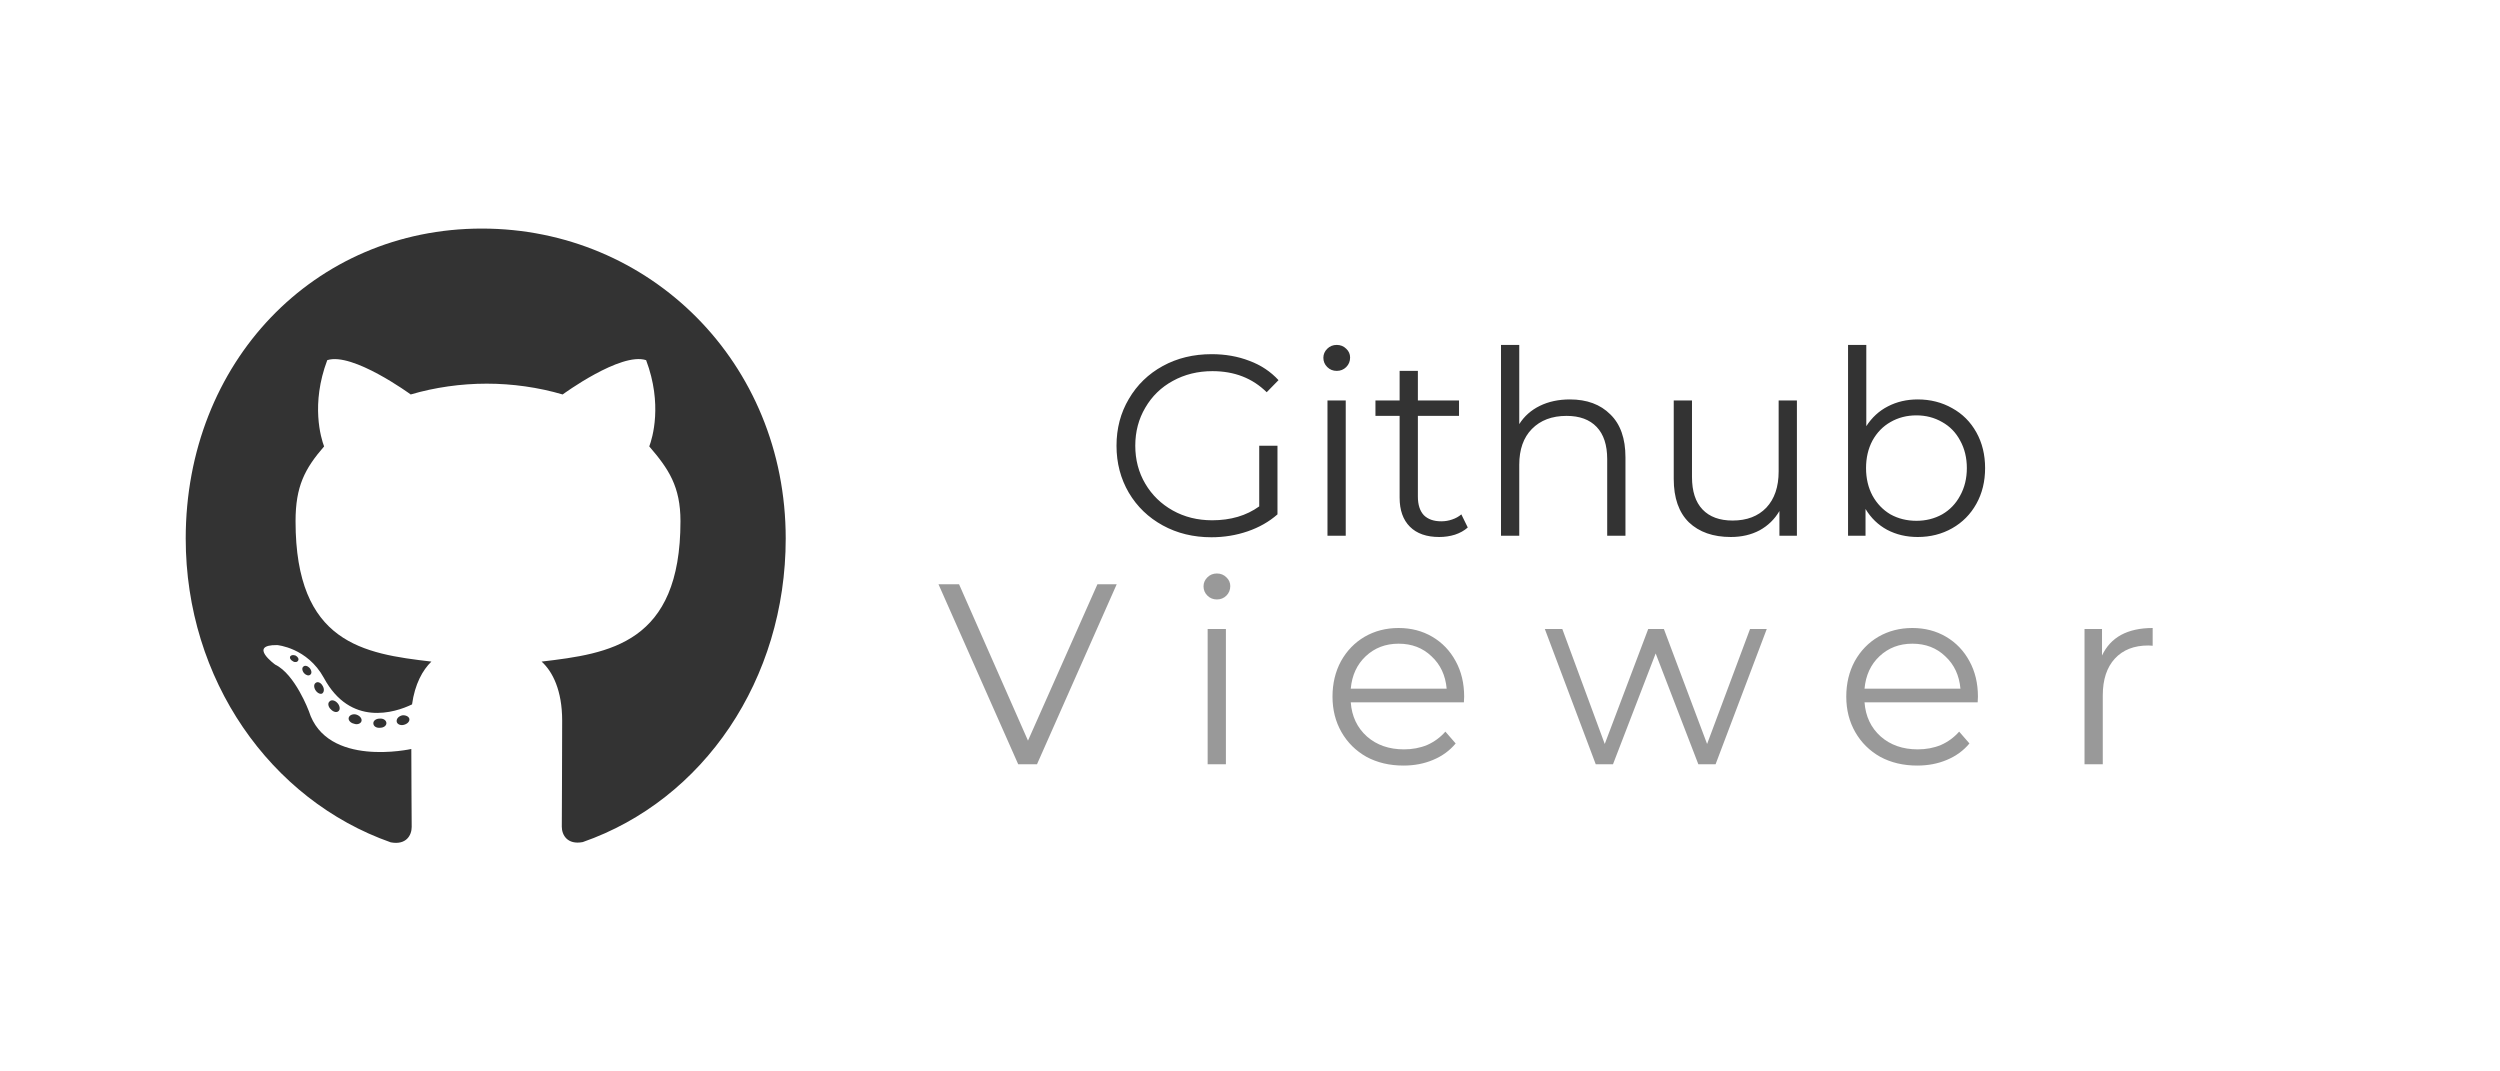 <svg width="350" height="150" viewBox="0 0 350 150" fill="none" xmlns="http://www.w3.org/2000/svg">
<path d="M54.096 101.247C54.096 101.603 53.706 101.887 53.215 101.887C52.657 101.941 52.267 101.656 52.267 101.247C52.267 100.891 52.657 100.607 53.148 100.607C53.656 100.554 54.096 100.838 54.096 101.247ZM48.829 100.447C48.711 100.802 49.049 101.212 49.557 101.318C49.998 101.496 50.506 101.318 50.607 100.963C50.709 100.607 50.387 100.198 49.879 100.038C49.439 99.913 48.948 100.091 48.829 100.447ZM56.315 100.145C55.823 100.269 55.485 100.607 55.535 101.016C55.586 101.372 56.027 101.603 56.535 101.478C57.026 101.354 57.364 101.016 57.314 100.66C57.263 100.322 56.806 100.091 56.315 100.145ZM67.458 32C43.968 32 26 50.725 26 75.391C26 95.112 37.821 111.988 54.706 117.928C56.873 118.337 57.636 116.932 57.636 115.776C57.636 114.673 57.585 108.591 57.585 104.857C57.585 104.857 45.73 107.524 43.24 99.558C43.24 99.558 41.31 94.383 38.532 93.049C38.532 93.049 34.654 90.257 38.803 90.311C38.803 90.311 43.02 90.666 45.34 94.898C49.049 101.763 55.264 99.789 57.686 98.615C58.076 95.77 59.177 93.796 60.396 92.622C50.929 91.52 41.377 90.079 41.377 72.972C41.377 68.082 42.664 65.628 45.374 62.498C44.934 61.342 43.494 56.576 45.815 50.423C49.354 49.267 57.5 55.225 57.5 55.225C60.887 54.229 64.528 53.713 68.135 53.713C71.743 53.713 75.384 54.229 78.771 55.225C78.771 55.225 86.917 49.249 90.457 50.423C92.777 56.594 91.337 61.342 90.897 62.498C93.606 65.645 95.266 68.1 95.266 72.972C95.266 90.133 85.291 91.502 75.824 92.622C77.382 94.027 78.703 96.695 78.703 100.874C78.703 106.867 78.652 114.282 78.652 115.74C78.652 116.896 79.431 118.301 81.582 117.892C98.518 111.988 110 95.112 110 75.391C110 50.725 90.948 32 67.458 32ZM42.461 93.334C42.241 93.511 42.292 93.921 42.58 94.258C42.851 94.543 43.24 94.667 43.461 94.436C43.681 94.258 43.63 93.849 43.342 93.511C43.071 93.227 42.681 93.102 42.461 93.334ZM40.632 91.893C40.514 92.124 40.683 92.409 41.022 92.587C41.293 92.765 41.632 92.711 41.75 92.462C41.868 92.231 41.699 91.947 41.361 91.769C41.022 91.662 40.751 91.715 40.632 91.893ZM46.119 98.224C45.848 98.455 45.95 98.989 46.34 99.326C46.729 99.736 47.22 99.789 47.44 99.504C47.66 99.273 47.559 98.74 47.22 98.402C46.848 97.993 46.34 97.939 46.119 98.224ZM44.189 95.61C43.918 95.788 43.918 96.25 44.189 96.659C44.46 97.068 44.917 97.246 45.137 97.068C45.408 96.837 45.408 96.374 45.137 95.966C44.9 95.556 44.46 95.379 44.189 95.61Z" fill="#333333"/>
<path d="M176.291 62.4H178.847V72.012C177.671 73.044 176.279 73.836 174.671 74.388C173.063 74.94 171.371 75.216 169.595 75.216C167.075 75.216 164.807 74.664 162.791 73.56C160.775 72.456 159.191 70.932 158.039 68.988C156.887 67.02 156.311 64.824 156.311 62.4C156.311 59.976 156.887 57.792 158.039 55.848C159.191 53.88 160.775 52.344 162.791 51.24C164.807 50.136 167.087 49.584 169.631 49.584C171.551 49.584 173.315 49.896 174.923 50.52C176.531 51.12 177.887 52.02 178.991 53.22L177.335 54.912C175.343 52.944 172.811 51.96 169.739 51.96C167.699 51.96 165.851 52.416 164.195 53.328C162.563 54.216 161.279 55.464 160.343 57.072C159.407 58.656 158.939 60.432 158.939 62.4C158.939 64.368 159.407 66.144 160.343 67.728C161.279 69.312 162.563 70.56 164.195 71.472C165.827 72.384 167.663 72.84 169.703 72.84C172.295 72.84 174.491 72.192 176.291 70.896V62.4ZM185.847 56.064H188.403V75H185.847V56.064ZM187.143 51.924C186.615 51.924 186.171 51.744 185.811 51.384C185.451 51.024 185.271 50.592 185.271 50.088C185.271 49.608 185.451 49.188 185.811 48.828C186.171 48.468 186.615 48.288 187.143 48.288C187.671 48.288 188.115 48.468 188.475 48.828C188.835 49.164 189.015 49.572 189.015 50.052C189.015 50.58 188.835 51.024 188.475 51.384C188.115 51.744 187.671 51.924 187.143 51.924ZM205.487 73.848C205.007 74.28 204.407 74.616 203.687 74.856C202.991 75.072 202.259 75.18 201.491 75.18C199.715 75.18 198.347 74.7 197.387 73.74C196.427 72.78 195.947 71.424 195.947 69.672V58.224H192.563V56.064H195.947V51.924H198.503V56.064H204.263V58.224H198.503V69.528C198.503 70.656 198.779 71.52 199.331 72.12C199.907 72.696 200.723 72.984 201.779 72.984C202.307 72.984 202.811 72.9 203.291 72.732C203.795 72.564 204.227 72.324 204.587 72.012L205.487 73.848ZM219.788 55.92C222.164 55.92 224.048 56.616 225.44 58.008C226.856 59.376 227.564 61.38 227.564 64.02V75H225.008V64.272C225.008 62.304 224.516 60.804 223.532 59.772C222.548 58.74 221.144 58.224 219.32 58.224C217.28 58.224 215.66 58.836 214.46 60.06C213.284 61.26 212.696 62.928 212.696 65.064V75H210.14V48.288H212.696V59.376C213.392 58.272 214.352 57.42 215.576 56.82C216.8 56.22 218.204 55.92 219.788 55.92ZM251.567 56.064V75H249.119V71.544C248.447 72.696 247.523 73.596 246.347 74.244C245.171 74.868 243.827 75.18 242.315 75.18C239.843 75.18 237.887 74.496 236.447 73.128C235.031 71.736 234.323 69.708 234.323 67.044V56.064H236.879V66.792C236.879 68.784 237.371 70.296 238.355 71.328C239.339 72.36 240.743 72.876 242.567 72.876C244.559 72.876 246.131 72.276 247.283 71.076C248.435 69.852 249.011 68.16 249.011 66V56.064H251.567ZM268.482 55.92C270.258 55.92 271.866 56.328 273.306 57.144C274.746 57.936 275.874 59.064 276.69 60.528C277.506 61.992 277.914 63.66 277.914 65.532C277.914 67.404 277.506 69.072 276.69 70.536C275.874 72 274.746 73.14 273.306 73.956C271.866 74.772 270.258 75.18 268.482 75.18C266.898 75.18 265.47 74.844 264.198 74.172C262.95 73.5 261.942 72.528 261.174 71.256V75H258.726V48.288H261.282V59.664C262.074 58.44 263.082 57.516 264.306 56.892C265.554 56.244 266.946 55.92 268.482 55.92ZM268.302 72.912C269.622 72.912 270.822 72.612 271.902 72.012C272.982 71.388 273.822 70.512 274.422 69.384C275.046 68.256 275.358 66.972 275.358 65.532C275.358 64.092 275.046 62.808 274.422 61.68C273.822 60.552 272.982 59.688 271.902 59.088C270.822 58.464 269.622 58.152 268.302 58.152C266.958 58.152 265.746 58.464 264.666 59.088C263.61 59.688 262.77 60.552 262.146 61.68C261.546 62.808 261.246 64.092 261.246 65.532C261.246 66.972 261.546 68.256 262.146 69.384C262.77 70.512 263.61 71.388 264.666 72.012C265.746 72.612 266.958 72.912 268.302 72.912Z" fill="#333333"/>
<path d="M156.338 81.8L145.178 107H142.55L131.39 81.8H134.27L143.918 103.688L153.638 81.8H156.338ZM169.07 88.064H171.626V107H169.07V88.064ZM170.366 83.924C169.838 83.924 169.394 83.744 169.034 83.384C168.674 83.024 168.494 82.592 168.494 82.088C168.494 81.608 168.674 81.188 169.034 80.828C169.394 80.468 169.838 80.288 170.366 80.288C170.894 80.288 171.338 80.468 171.698 80.828C172.058 81.164 172.238 81.572 172.238 82.052C172.238 82.58 172.058 83.024 171.698 83.384C171.338 83.744 170.894 83.924 170.366 83.924ZM204.946 98.324H189.106C189.25 100.292 190.006 101.888 191.374 103.112C192.742 104.312 194.47 104.912 196.558 104.912C197.734 104.912 198.814 104.708 199.798 104.3C200.782 103.868 201.634 103.244 202.354 102.428L203.794 104.084C202.954 105.092 201.898 105.86 200.626 106.388C199.378 106.916 197.998 107.18 196.486 107.18C194.542 107.18 192.814 106.772 191.302 105.956C189.814 105.116 188.65 103.964 187.81 102.5C186.97 101.036 186.55 99.38 186.55 97.532C186.55 95.684 186.946 94.028 187.738 92.564C188.554 91.1 189.658 89.96 191.05 89.144C192.466 88.328 194.05 87.92 195.802 87.92C197.554 87.92 199.126 88.328 200.518 89.144C201.91 89.96 203.002 91.1 203.794 92.564C204.586 94.004 204.982 95.66 204.982 97.532L204.946 98.324ZM195.802 90.116C193.978 90.116 192.442 90.704 191.194 91.88C189.97 93.032 189.274 94.544 189.106 96.416H202.534C202.366 94.544 201.658 93.032 200.41 91.88C199.186 90.704 197.65 90.116 195.802 90.116ZM247.345 88.064L240.181 107H237.769L231.793 91.484L225.817 107H223.405L216.277 88.064H218.725L224.665 104.156L230.749 88.064H232.945L238.993 104.156L245.005 88.064H247.345ZM276.874 98.324H261.034C261.178 100.292 261.934 101.888 263.302 103.112C264.67 104.312 266.398 104.912 268.486 104.912C269.662 104.912 270.742 104.708 271.726 104.3C272.71 103.868 273.562 103.244 274.282 102.428L275.722 104.084C274.882 105.092 273.826 105.86 272.554 106.388C271.306 106.916 269.926 107.18 268.414 107.18C266.47 107.18 264.742 106.772 263.23 105.956C261.742 105.116 260.578 103.964 259.738 102.5C258.898 101.036 258.478 99.38 258.478 97.532C258.478 95.684 258.874 94.028 259.666 92.564C260.482 91.1 261.586 89.96 262.978 89.144C264.394 88.328 265.978 87.92 267.73 87.92C269.482 87.92 271.054 88.328 272.446 89.144C273.838 89.96 274.93 91.1 275.722 92.564C276.514 94.004 276.91 95.66 276.91 97.532L276.874 98.324ZM267.73 90.116C265.906 90.116 264.37 90.704 263.122 91.88C261.898 93.032 261.202 94.544 261.034 96.416H274.462C274.294 94.544 273.586 93.032 272.338 91.88C271.114 90.704 269.578 90.116 267.73 90.116ZM294.281 91.772C294.881 90.5 295.769 89.54 296.945 88.892C298.145 88.244 299.621 87.92 301.373 87.92V90.404L300.761 90.368C298.769 90.368 297.209 90.98 296.081 92.204C294.953 93.428 294.389 95.144 294.389 97.352V107H291.833V88.064H294.281V91.772Z" fill="#999999"/>
</svg>
